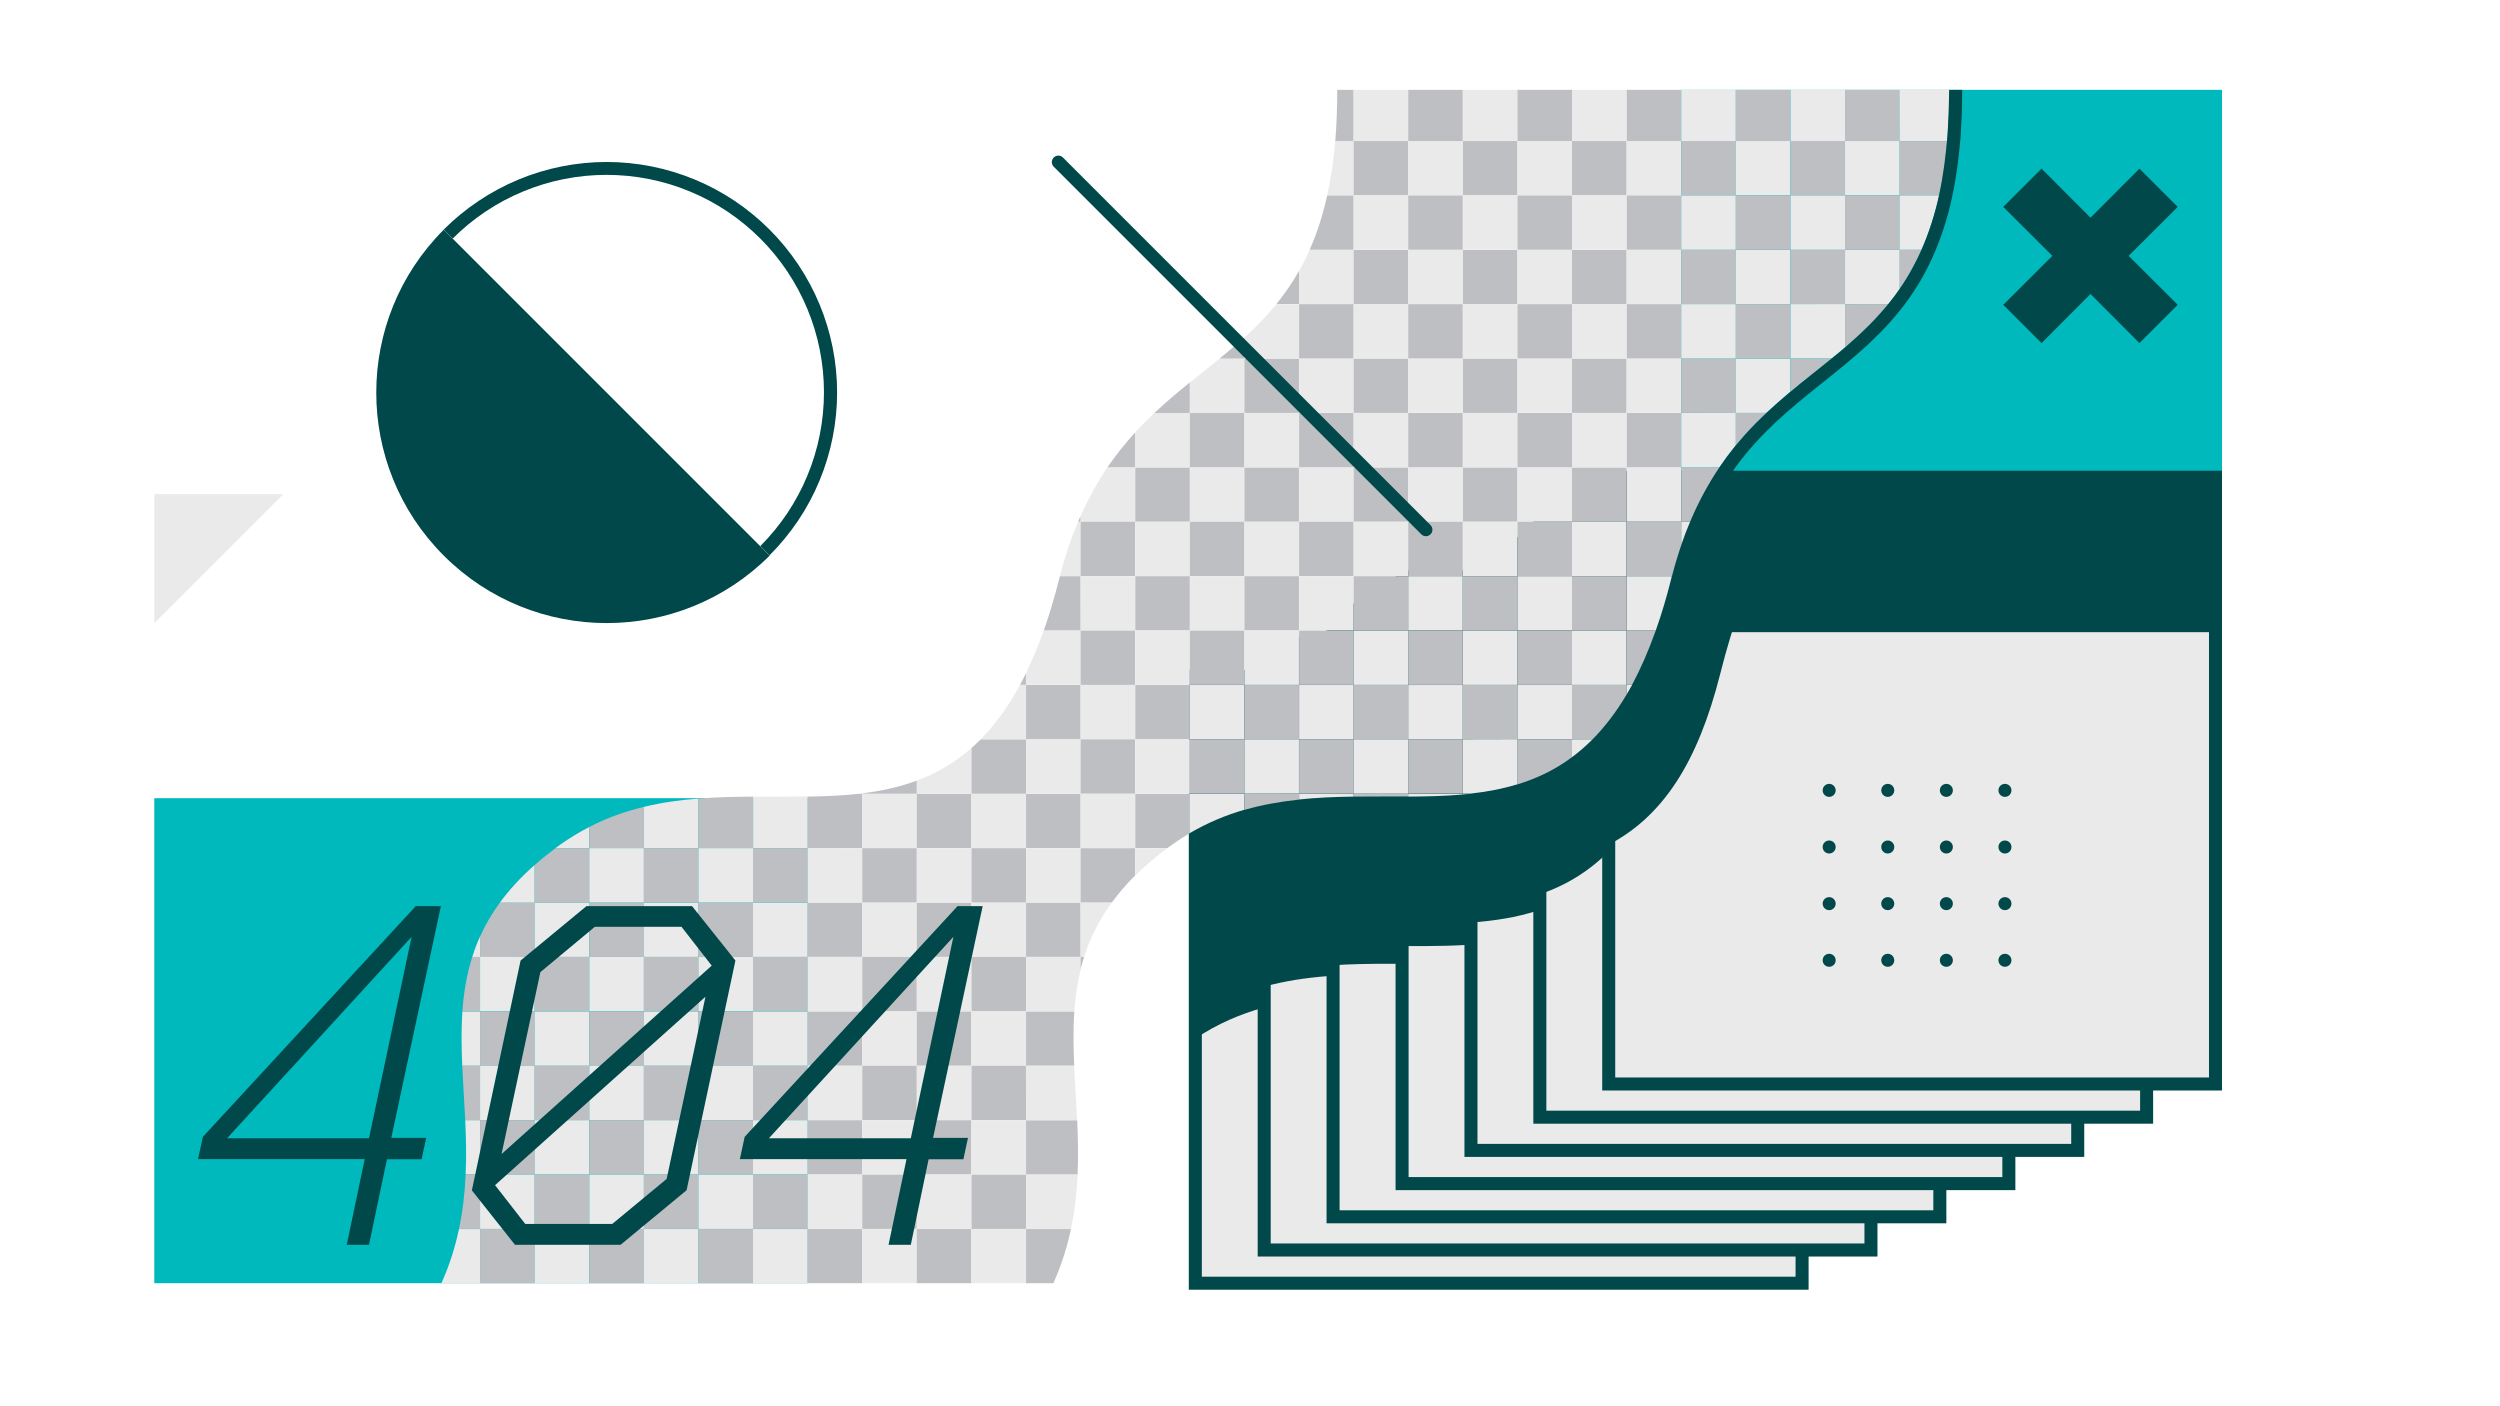 <?xml version="1.0" encoding="utf-8"?>
<!-- Generator: Adobe Illustrator 25.0.1, SVG Export Plug-In . SVG Version: 6.00 Build 0)  -->
<svg version="1.1" id="Layer_1" xmlns="http://www.w3.org/2000/svg" xmlns:xlink="http://www.w3.org/1999/xlink" x="0px" y="0px"
	 viewBox="0 0 1920 1080" style="enable-background:new 0 0 1920 1080;" xml:space="preserve">
<style type="text/css">
	.st0{fill:#00B9BC;}
	.st1{fill:#EAEAEA;}
	.st2{fill:#00484A;}
	.st3{fill:none;}
	.st4{fill:#BEBFC3;}
	.st5{fill:none;stroke:#00484A;stroke-width:10;stroke-linecap:round;stroke-miterlimit:10;}
</style>
<g>
	<rect x="118.5" y="613" class="st0" width="501.8" height="372.5"/>
	<rect x="1291" y="69" class="st0" width="415.5" height="471"/>
	<g>
		<g>
			<g>
				<rect x="918" y="519.5" class="st1" width="466" height="466"/>
				<path class="st2" d="M1389,990.5H913v-476h476V990.5z M923,980.5h456v-456H923V980.5z"/>
			</g>
			<rect x="918" y="519.5" class="st2" width="466" height="119"/>
			<path class="st2" d="M1327.9,519.5c-12.7,20.6-23.7,45.6-31.7,77.4C1229,862.8,1054.3,706.7,918,797.6V519.5H1327.9z"/>
		</g>
		<g>
			<g>
				<rect x="970.9" y="494" class="st1" width="466" height="466"/>
				<path class="st2" d="M1441.9,965h-476V489h476V965z M975.9,955h456V499h-456V955z"/>
			</g>
			<rect x="970.9" y="494" class="st2" width="466" height="119"/>
			<path class="st2" d="M1334.1,494c-15.4,22.3-28.6,50.1-37.9,86.9c-58.8,232.4-199.6,142.3-325.2,176.8V494H1334.1z"/>
		</g>
		<g>
			<g>
				<rect x="1023.8" y="468.5" class="st1" width="466" height="466"/>
				<path class="st2" d="M1494.8,939.5h-476v-476h476V939.5z M1028.8,929.5h456v-456h-456V929.5z"/>
			</g>
			<rect x="1023.8" y="468.5" class="st2" width="466" height="119"/>
			<path class="st2" d="M1347.4,468.5c-21,25-39.3,57.3-51.2,104.4C1245.6,773.1,1134,734,1023.8,741.3V468.5H1347.4z"/>
		</g>
		<g>
			<g>
				<rect x="1076.8" y="443" class="st1" width="466" height="466"/>
				<path class="st2" d="M1547.8,914h-476V438h476V914z M1081.8,904h456V448h-456V904z"/>
			</g>
			<rect x="1076.8" y="443" class="st2" width="466" height="119"/>
			<path class="st2" d="M1358,443c-25.4,26.6-48,61.3-61.9,116.3c-42.5,168-127.9,167.5-219.4,167.3V443H1358z"/>
		</g>
		<g>
			<g>
				<rect x="1129.7" y="417.5" class="st1" width="466" height="466"/>
				<path class="st2" d="M1600.7,888.5h-476v-476h476V888.5z M1134.7,878.5h456v-456h-456V878.5z"/>
			</g>
			<rect x="1129.7" y="417.5" class="st2" width="466" height="119"/>
			<path class="st2" d="M1366.5,417.5c-28.8,27.7-54.9,63.8-70.3,124.8c-34.1,135-96,161.2-166.5,166.2v-291H1366.5z"/>
		</g>
		<g>
			<g>
				<rect x="1182.6" y="392" class="st1" width="466" height="466"/>
				<path class="st2" d="M1653.6,863h-476V387h476V863z M1187.6,853h456V397h-456V853z"/>
			</g>
			<rect x="1182.6" y="392" class="st2" width="466" height="119"/>
			<path class="st2" d="M1381.4,392c-34.5,29.7-67.2,66.9-85.2,138.3c-25.3,99.9-65.7,140.2-113.6,156.5V392H1381.4z"/>
		</g>
		<g>
			<g>
				<rect x="1235.5" y="366.5" class="st1" width="466" height="466"/>
				<path class="st2" d="M1404.8,366.5c-39.5,32-63.4,70.5-83.8,151.5c-17.2,67.8-44,109-85.5,130.7V366.5H1404.8z"/>
				<path class="st2" d="M1706.5,837.5h-476v-476h476V837.5z M1240.5,827.5h456v-456h-456V827.5z"/>
			</g>
			<rect x="1235.5" y="366.5" class="st2" width="466" height="119"/>
		</g>
	</g>
	<g>
		<path class="st3" d="M1249.3,358.9h-41.9h-41.9h-41.9h-41.9h-41.9h-41.9H956h-41.9h-41.9h-21.4c0,0,0,0,0,0.1h21.4h41.9H956h41.9
			h41.9h41.9h41.9h41.9h41.9L1249.3,358.9l41.9,0.1h29.3c0,0,0,0,0-0.1h-29.3H1249.3z"/>
		<path class="st3" d="M1207.3,442.5h-41.9h-41.9h-41.9h-41.9h-41.9h-41.9H914h-41.9h-41.9H814c0,0,0,0,0,0.1h15.9h41.9h41.9h41.9
			h41.9h41.9h41.9h41.9h41.9L1207.3,442.5l41.9,0.1h34.7c0,0,0,0,0-0.1h-34.8H1207.3z"/>
		<path class="st3" d="M1417,191.8h-41.9h-41.9h-41.9h-41.9h-41.9h-41.9h-41.9h-41.9h-41.9h-33.8c0,0,0,0,0,0.1h33.8h41.9h41.9h41.9
			h41.9h41.9h41.9h41.9h41.9L1417,191.8l41.9,0.1h16.9c0,0,0,0,0-0.1h-16.9H1417z"/>
		<path class="st3" d="M1333.1,275.4h-41.9h-41.9h-41.9h-41.9h-41.9h-41.9h-41.9h-41.9H956h-19.1c0,0-0.1,0-0.1,0.1h19.1h41.9h41.9
			h41.9h41.9h41.9h41.9h41.9h41.9L1333.1,275.4l41.9,0.1h31.5c0,0,0.1,0,0.1-0.1H1375H1333.1z"/>
		<path class="st3" d="M1207.3,526h-41.9h-41.9h-41.9h-41.9h-41.9h-41.9H914h-41.9h-41.9H788h-4.6c0,0,0,0,0,0.1h4.7H830h41.9h41.9
			h41.9h41.9h41.9h41.9h41.9h41.9L1207.3,526l41.9,0.1h4.1c0,0,0,0,0-0.1h-4.1H1207.3z"/>
		<path class="st3" d="M746.1,776.7h-41.9h-41.9h-41.9h-41.9h-41.9h-41.9h-41.9h-41.9H369h-13.6c0,0,0,0,0,0.1H369h41.9h41.9h41.9
			h41.9h41.9h41.9h41.9h41.9L746.1,776.7l41.9,0.1h37.1c0,0,0,0,0-0.1H788H746.1z"/>
		<path class="st3" d="M746.1,860.2h-41.9h-41.9h-41.9h-41.9h-41.9h-41.9h-41.9h-41.9H369h-11.4c0,0,0,0,0,0.1H369h41.9h41.9h41.9
			h41.9h41.9h41.9h41.9h41.9L746.1,860.2l41.9,0.1h39.2c0,0,0,0,0-0.1H788H746.1z"/>
		<path class="st3" d="M1417,108.3h-41.9h-41.9h-41.9h-41.9h-41.9h-41.9h-41.9h-41.9h-41.9h-14.1c0,0,0,0,0,0.1h14.1h41.9h41.9h41.9
			h41.9h41.9h41.9h41.9h41.9L1417,108.3l41.9,0.1h36.5c0,0,0,0,0-0.1h-36.5H1417z"/>
		<path class="st3" d="M1081.5,609.6h-41.9h-41.9h-41.9h-41.9H872h-41.9H788h-41.9h-41.9h-41.9h-3c-0.2,0-0.4,0-0.6,0.1h3.6h41.9
			h41.9H788h41.9h41.9h41.9h41.9h41.9h41.9L1081.5,609.6l41.9,0.1h5.2c0.2,0,0.4,0,0.6-0.1h-5.8H1081.5z"/>
		<path class="st3" d="M788,693.1h-41.9h-41.9h-41.9h-41.9h-41.9h-41.9h-41.9h-41.9h-41.9h-26.7c0,0,0,0,0,0.1h26.7h41.9h41.9h41.9
			h41.9h41.9h41.9h41.9h41.9L788,693.1l41.9,0.1h24c0,0,0,0,0-0.1h-24H788z"/>
		<path class="st3" d="M746.1,943.8h-41.9h-41.9h-41.9h-41.9h-41.9h-41.9h-41.9h-41.9H369h-16.2c0,0,0,0,0,0.1H369h41.9h41.9h41.9
			h41.9h41.9h41.9h41.9h41.9L746.1,943.8l41.9,0.1h34.5c0,0,0,0,0-0.1H788H746.1z"/>
		<path class="st1" d="M352.5,943.9c-2.9,13.7-7.2,27.6-13.5,41.6h29.7v-41.6H352.5z"/>
		<rect x="368.7" y="943.9" class="st4" width="41.9" height="41.6"/>
		<rect x="410.6" y="943.9" class="st1" width="41.9" height="41.6"/>
		<rect x="452.6" y="943.9" class="st4" width="41.9" height="41.6"/>
		<rect x="494.5" y="943.9" class="st1" width="41.9" height="41.6"/>
		<rect x="536.4" y="943.9" class="st4" width="41.9" height="41.6"/>
		<rect x="578.3" y="943.9" class="st1" width="41.9" height="41.6"/>
		<rect x="620.3" y="943.9" class="st4" width="41.9" height="41.6"/>
		<rect x="662.2" y="943.9" class="st1" width="41.9" height="41.6"/>
		<rect x="704.1" y="943.9" class="st4" width="41.9" height="41.6"/>
		<rect x="746.1" y="943.9" class="st1" width="41.9" height="41.6"/>
		<path class="st4" d="M788,985.5h21c6.3-14.1,10.6-27.9,13.5-41.6H788V985.5z"/>
		<path class="st1" d="M368.7,860.3h-11.4c0.6,13.7,1,27.6,0.3,41.7h11.1V860.3z"/>
		<rect x="368.7" y="860.3" class="st4" width="41.9" height="41.7"/>
		<rect x="410.6" y="860.3" class="st1" width="41.9" height="41.7"/>
		<rect x="452.6" y="860.3" class="st4" width="41.9" height="41.7"/>
		<rect x="494.5" y="860.3" class="st1" width="41.9" height="41.7"/>
		<rect x="536.4" y="860.3" class="st4" width="41.9" height="41.7"/>
		<rect x="578.3" y="860.3" class="st1" width="41.9" height="41.7"/>
		<rect x="620.3" y="860.3" class="st4" width="41.9" height="41.7"/>
		<rect x="662.2" y="860.3" class="st1" width="41.9" height="41.7"/>
		<rect x="704.1" y="860.3" class="st4" width="41.9" height="41.7"/>
		<rect x="746.1" y="860.3" class="st1" width="41.9" height="41.7"/>
		<path class="st4" d="M788,902.1h39.6c0.6-14.1,0.3-28-0.3-41.7H788V902.1z"/>
		<path class="st4" d="M368.7,902.1h-11.1c-0.6,13.7-2.1,27.6-5.1,41.7h16.2V902.1z"/>
		<rect x="368.7" y="902.1" class="st1" width="41.9" height="41.7"/>
		<rect x="410.6" y="902.1" class="st4" width="41.9" height="41.7"/>
		<rect x="452.6" y="902.1" class="st1" width="41.9" height="41.7"/>
		<rect x="494.5" y="902.1" class="st4" width="41.9" height="41.7"/>
		<rect x="536.4" y="902.1" class="st1" width="41.9" height="41.7"/>
		<rect x="578.3" y="902.1" class="st4" width="41.9" height="41.7"/>
		<rect x="620.3" y="902.1" class="st1" width="41.9" height="41.7"/>
		<rect x="662.2" y="902.1" class="st4" width="41.9" height="41.7"/>
		<rect x="704.1" y="902.1" class="st1" width="41.9" height="41.7"/>
		<rect x="746.1" y="902.1" class="st4" width="41.9" height="41.7"/>
		<path class="st1" d="M788,943.8h34.5c3-14.1,4.5-28,5.1-41.7H788V943.8z"/>
		<path class="st1" d="M368.7,776.8h-13.6c-0.9,13.7-0.7,27.6-0.1,41.7h13.7V776.8z"/>
		<rect x="368.7" y="776.8" class="st4" width="41.9" height="41.7"/>
		<rect x="410.6" y="776.8" class="st1" width="41.9" height="41.7"/>
		<rect x="452.6" y="776.8" class="st4" width="41.9" height="41.7"/>
		<rect x="494.5" y="776.8" class="st1" width="41.9" height="41.7"/>
		<rect x="536.4" y="776.8" class="st4" width="41.9" height="41.7"/>
		<rect x="578.3" y="776.8" class="st1" width="41.9" height="41.7"/>
		<rect x="620.3" y="776.8" class="st4" width="41.9" height="41.7"/>
		<rect x="662.2" y="776.8" class="st1" width="41.9" height="41.7"/>
		<rect x="704.1" y="776.8" class="st4" width="41.9" height="41.7"/>
		<rect x="746.1" y="776.8" class="st1" width="41.9" height="41.7"/>
		<path class="st4" d="M788,818.5h37c-0.6-14.1-0.9-28.1,0.1-41.7H788V818.5z"/>
		<path class="st4" d="M368.7,818.5H355c0.6,13.7,1.6,27.6,2.3,41.7h11.4L368.7,818.5L368.7,818.5z"/>
		<rect x="368.7" y="818.5" class="st1" width="41.9" height="41.7"/>
		<rect x="410.6" y="818.5" class="st4" width="41.9" height="41.7"/>
		<rect x="452.6" y="818.5" class="st1" width="41.9" height="41.7"/>
		<rect x="494.5" y="818.5" class="st4" width="41.9" height="41.7"/>
		<rect x="536.4" y="818.5" class="st1" width="41.9" height="41.7"/>
		<rect x="578.3" y="818.5" class="st4" width="41.9" height="41.7"/>
		<rect x="620.3" y="818.5" class="st1" width="41.9" height="41.7"/>
		<rect x="662.2" y="818.5" class="st4" width="41.9" height="41.7"/>
		<rect x="704.1" y="818.5" class="st1" width="41.9" height="41.7"/>
		<rect x="746.1" y="818.5" class="st4" width="41.9" height="41.7"/>
		<path class="st1" d="M788,860.2h39.2c-0.7-14.1-1.6-28-2.3-41.7h-37L788,860.2L788,860.2z"/>
		<path class="st1" d="M368.7,719.2c-2.4,5.2-4.4,10.5-6,15.8h6V719.2z"/>
		<path class="st4" d="M410.6,734.9v-41.7h-26.7c-6.3,8.6-11.2,17.2-15.2,26V735L410.6,734.9L410.6,734.9z"/>
		<rect x="410.6" y="693.2" class="st1" width="41.9" height="41.7"/>
		<rect x="452.6" y="693.2" class="st4" width="41.9" height="41.7"/>
		<rect x="494.5" y="693.2" class="st1" width="41.9" height="41.7"/>
		<rect x="536.4" y="693.2" class="st4" width="41.9" height="41.7"/>
		<rect x="578.3" y="693.2" class="st1" width="41.9" height="41.7"/>
		<rect x="620.3" y="693.2" class="st4" width="41.9" height="41.7"/>
		<rect x="662.2" y="693.2" class="st1" width="41.9" height="41.7"/>
		<rect x="704.1" y="693.2" class="st4" width="41.9" height="41.7"/>
		<rect x="746.1" y="693.2" class="st1" width="41.9" height="41.7"/>
		<rect x="788" y="693.2" class="st4" width="41.9" height="41.7"/>
		<path class="st1" d="M829.9,734.9h2.7c4.5-14.2,11.3-28.1,21.2-41.7h-24L829.9,734.9L829.9,734.9z"/>
		<path class="st4" d="M368.7,734.9h-6c-4.3,13.7-6.6,27.6-7.6,41.7h13.6V734.9z"/>
		<rect x="368.7" y="734.9" class="st1" width="41.9" height="41.7"/>
		<rect x="410.6" y="734.9" class="st4" width="41.9" height="41.7"/>
		<rect x="452.6" y="734.9" class="st1" width="41.9" height="41.7"/>
		<rect x="494.5" y="734.9" class="st4" width="41.9" height="41.7"/>
		<rect x="536.4" y="734.9" class="st1" width="41.9" height="41.7"/>
		<rect x="578.3" y="734.9" class="st4" width="41.9" height="41.7"/>
		<rect x="620.3" y="734.9" class="st1" width="41.9" height="41.7"/>
		<rect x="662.2" y="734.9" class="st4" width="41.9" height="41.7"/>
		<rect x="704.1" y="734.9" class="st1" width="41.9" height="41.7"/>
		<rect x="746.1" y="734.9" class="st4" width="41.9" height="41.7"/>
		<path class="st1" d="M788,734.9v41.7h37.1c0.8-10.9,2.2-21.6,4.9-32.1v-9.6L788,734.9L788,734.9z"/>
		<path class="st4" d="M829.9,744.5c0.8-3.2,1.7-6.4,2.7-9.6h-2.7V744.5z"/>
		<path class="st1" d="M452.6,635.1c-7.4,3.8-14.8,8.3-22.1,13.4c-1.3,1-2.7,1.9-4,2.9h26v-16.3L452.6,635.1L452.6,635.1z"/>
		<path class="st4" d="M494.5,651.4v-31.7c-14.2,3.4-28.2,8.3-41.9,15.4v16.3H494.5z"/>
		<path class="st1" d="M536.4,651.4v-38.1c-14.1,1.1-28.1,3-41.9,6.4v31.7L536.4,651.4L536.4,651.4z"/>
		<path class="st4" d="M578.3,651.4v-39.6c-13.9,0.1-27.9,0.4-41.9,1.5v38.1H578.3z"/>
		<path class="st1" d="M620.3,651.4v-39.7c-13.8,0.2-27.8,0-41.9,0.1v39.6L620.3,651.4L620.3,651.4z"/>
		<path class="st4" d="M662.2,651.4v-41.7h-3.6c-12.5,1.4-25.3,1.9-38.4,2.1v39.7L662.2,651.4L662.2,651.4z"/>
		<rect x="662.2" y="609.6" class="st1" width="41.9" height="41.7"/>
		<rect x="704.1" y="609.6" class="st4" width="41.9" height="41.7"/>
		<rect x="746.1" y="609.6" class="st1" width="41.9" height="41.7"/>
		<rect x="788" y="609.6" class="st4" width="41.9" height="41.7"/>
		<rect x="829.9" y="609.6" class="st1" width="41.9" height="41.7"/>
		<path class="st4" d="M871.9,609.6v41.7h24.7c1.3-1,2.6-1.9,4-2.9c4.4-3.1,8.8-6,13.3-8.6v-30.2H871.9z"/>
		<path class="st1" d="M913.8,609.6v30.2c13.7-8,27.7-13.8,41.9-17.9v-12.3H913.8z"/>
		<path class="st4" d="M955.7,609.6V622c13.8-4,27.8-6.4,41.9-7.9v-4.4L955.7,609.6L955.7,609.6z"/>
		<path class="st1" d="M997.7,609.6v4.4c14-1.5,28-2,41.9-2.2v-2.2H997.7z"/>
		<path class="st4" d="M1039.6,609.6v2.2c14.1-0.2,28.1,0,41.9-0.1v-2.2L1039.6,609.6L1039.6,609.6z"/>
		<path class="st1" d="M1081.5,609.6v2.2c14.2-0.1,28.3-0.4,41.9-1.6v-0.5h-41.9V609.6z"/>
		<path class="st4" d="M1123.5,610.2c1.7-0.2,3.4-0.3,5.2-0.5h-5.2V610.2z"/>
		<path class="st1" d="M410.6,664.3c-10.8,9.5-19.5,19.1-26.7,28.9h26.7V664.3z"/>
		<path class="st4" d="M452.6,693.1v-41.7h-26c-5.7,4.3-11,8.5-15.9,12.9v28.9h41.9V693.1z"/>
		<rect x="452.6" y="651.4" class="st1" width="41.9" height="41.7"/>
		<rect x="494.5" y="651.4" class="st4" width="41.9" height="41.7"/>
		<rect x="536.4" y="651.4" class="st1" width="41.9" height="41.7"/>
		<rect x="578.3" y="651.4" class="st4" width="41.9" height="41.7"/>
		<rect x="620.3" y="651.4" class="st1" width="41.9" height="41.7"/>
		<rect x="662.2" y="651.4" class="st4" width="41.9" height="41.7"/>
		<rect x="704.1" y="651.4" class="st1" width="41.9" height="41.7"/>
		<rect x="746.1" y="651.4" class="st4" width="41.9" height="41.7"/>
		<rect x="788" y="651.4" class="st1" width="41.9" height="41.7"/>
		<path class="st4" d="M829.9,651.4v41.7h24c5.1-7,11-13.9,17.9-20.7v-21H829.9z"/>
		<path class="st1" d="M871.9,672.4c7.1-7.1,15.3-14.1,24.7-21h-24.7V672.4z"/>
		<path class="st1" d="M788,526.1h-4.7c-9.2,17.1-19.4,30.8-30.2,41.7H788V526.1z"/>
		<rect x="788" y="526.1" class="st4" width="41.9" height="41.7"/>
		<rect x="829.9" y="526.1" class="st1" width="41.9" height="41.7"/>
		<rect x="871.9" y="526.1" class="st4" width="41.9" height="41.7"/>
		<rect x="913.8" y="526.1" class="st1" width="41.9" height="41.7"/>
		<rect x="955.7" y="526.1" class="st4" width="41.9" height="41.7"/>
		<rect x="997.7" y="526.1" class="st1" width="41.9" height="41.7"/>
		<rect x="1039.6" y="526.1" class="st4" width="41.9" height="41.7"/>
		<rect x="1081.5" y="526.1" class="st1" width="41.9" height="41.7"/>
		<rect x="1123.5" y="526.1" class="st4" width="41.9" height="41.7"/>
		<rect x="1165.4" y="526.1" class="st1" width="41.9" height="41.7"/>
		<path class="st4" d="M1207.3,526.1v41.7h15.8c9.3-9.4,18-20.7,26.2-34.5v-7.2H1207.3z"/>
		<path class="st1" d="M1249.3,533.3c1.4-2.3,2.7-4.7,4.1-7.2h-4.1V533.3z"/>
		<path class="st1" d="M662.2,609.2c-1,0.1-2,0.2-3,0.3h3V609.2z"/>
		<path class="st4" d="M704.1,609.6v-10.1c-13.4,5-27.5,8-41.9,9.8v0.3H704.1z"/>
		<path class="st1" d="M746.1,609.6v-35.1C733,586,719,594,704.2,599.5v10.1H746.1z"/>
		<path class="st4" d="M788,609.6v-41.7h-34.9c-2.3,2.3-4.7,4.5-7,6.6v35.1L788,609.6L788,609.6z"/>
		<rect x="788" y="567.8" class="st1" width="41.9" height="41.7"/>
		<rect x="829.9" y="567.8" class="st4" width="41.9" height="41.7"/>
		<rect x="871.9" y="567.8" class="st1" width="41.9" height="41.7"/>
		<rect x="913.8" y="567.8" class="st4" width="41.9" height="41.7"/>
		<rect x="955.7" y="567.8" class="st1" width="41.9" height="41.7"/>
		<rect x="997.7" y="567.8" class="st4" width="41.9" height="41.7"/>
		<rect x="1039.6" y="567.8" class="st1" width="41.9" height="41.7"/>
		<rect x="1081.5" y="567.8" class="st4" width="41.9" height="41.7"/>
		<path class="st1" d="M1123.5,567.8v41.7h5.8c12.4-1.4,24.5-3.6,36.2-7.2v-34.6L1123.5,567.8L1123.5,567.8z"/>
		<path class="st4" d="M1165.4,567.8v34.6c14.7-4.5,28.8-11.1,41.9-20.9v-13.7L1165.4,567.8L1165.4,567.8z"/>
		<path class="st1" d="M1207.3,581.5c5.4-4,10.7-8.6,15.8-13.7h-15.8V581.5z"/>
		<path class="st4" d="M829.9,442.5H814c-0.2,0.7-0.3,1.3-0.5,2c-3.7,14.5-7.6,27.7-11.9,39.8H830L829.9,442.5L829.9,442.5z"/>
		<rect x="829.9" y="442.5" class="st1" width="41.9" height="41.7"/>
		<rect x="871.9" y="442.5" class="st4" width="41.9" height="41.7"/>
		<rect x="913.8" y="442.5" class="st1" width="41.9" height="41.7"/>
		<rect x="955.7" y="442.5" class="st4" width="41.9" height="41.7"/>
		<rect x="997.7" y="442.5" class="st1" width="41.9" height="41.7"/>
		<rect x="1039.6" y="442.5" class="st4" width="41.9" height="41.7"/>
		<rect x="1081.5" y="442.5" class="st1" width="41.9" height="41.7"/>
		<rect x="1123.5" y="442.5" class="st4" width="41.9" height="41.7"/>
		<rect x="1165.4" y="442.5" class="st1" width="41.9" height="41.7"/>
		<rect x="1207.3" y="442.5" class="st4" width="41.9" height="41.7"/>
		<path class="st1" d="M1249.3,484.3h22.3c4.3-12.1,8.3-25.3,11.9-39.8c0.2-0.7,0.3-1.3,0.5-2h-34.7L1249.3,484.3L1249.3,484.3z"/>
		<path class="st4" d="M788,517c-1.5,3.1-3.1,6.1-4.6,9h4.6V517z"/>
		<path class="st1" d="M829.9,526v-41.7h-28.4c-4.2,12-8.8,22.9-13.6,32.7v9H829.9z"/>
		<rect x="829.9" y="484.3" class="st4" width="41.9" height="41.7"/>
		<rect x="871.9" y="484.3" class="st1" width="41.9" height="41.7"/>
		<rect x="913.8" y="484.3" class="st4" width="41.9" height="41.7"/>
		<rect x="955.7" y="484.3" class="st1" width="41.9" height="41.7"/>
		<rect x="997.7" y="484.3" class="st4" width="41.9" height="41.7"/>
		<rect x="1039.6" y="484.3" class="st1" width="41.9" height="41.7"/>
		<rect x="1081.5" y="484.3" class="st4" width="41.9" height="41.7"/>
		<rect x="1123.5" y="484.3" class="st1" width="41.9" height="41.7"/>
		<rect x="1165.4" y="484.3" class="st4" width="41.9" height="41.7"/>
		<rect x="1207.3" y="484.3" class="st1" width="41.9" height="41.7"/>
		<path class="st4" d="M1249.3,526h4.1c6.5-12.1,12.6-26,18.2-41.7h-22.3L1249.3,526L1249.3,526z"/>
		<path class="st4" d="M829.9,396.2c-0.7,1.5-1.3,3-2,4.6h2V396.2z"/>
		<path class="st1" d="M871.9,400.7V359h-21.4c-7.4,10.9-14.3,23.2-20.5,37.2v4.6h41.9V400.7z"/>
		<rect x="871.9" y="359" class="st4" width="41.9" height="41.7"/>
		<rect x="913.8" y="359" class="st1" width="41.9" height="41.7"/>
		<rect x="955.7" y="359" class="st4" width="41.9" height="41.7"/>
		<rect x="997.7" y="359" class="st1" width="41.9" height="41.7"/>
		<rect x="1039.6" y="359" class="st4" width="41.9" height="41.7"/>
		<rect x="1081.5" y="359" class="st1" width="41.9" height="41.7"/>
		<rect x="1123.5" y="359" class="st4" width="41.9" height="41.7"/>
		<rect x="1165.4" y="359" class="st1" width="41.9" height="41.7"/>
		<rect x="1207.3" y="359" class="st4" width="41.9" height="41.7"/>
		<rect x="1249.3" y="359" class="st1" width="41.9" height="41.7"/>
		<path class="st4" d="M1291.2,400.7h6.8c6.7-15.9,14.3-29.6,22.5-41.7h-29.3V400.7z"/>
		<path class="st1" d="M829.9,400.7h-2c-5.3,12.5-9.9,26.3-13.9,41.7h15.9V400.7z"/>
		<rect x="829.9" y="400.7" class="st4" width="41.9" height="41.7"/>
		<rect x="871.9" y="400.7" class="st1" width="41.9" height="41.7"/>
		<rect x="913.8" y="400.7" class="st4" width="41.9" height="41.7"/>
		<rect x="955.7" y="400.7" class="st1" width="41.9" height="41.7"/>
		<rect x="997.7" y="400.7" class="st4" width="41.9" height="41.7"/>
		<rect x="1039.6" y="400.7" class="st1" width="41.9" height="41.7"/>
		<rect x="1081.5" y="400.7" class="st4" width="41.9" height="41.7"/>
		<rect x="1123.5" y="400.7" class="st1" width="41.9" height="41.7"/>
		<rect x="1165.4" y="400.7" class="st4" width="41.9" height="41.7"/>
		<rect x="1207.3" y="400.7" class="st1" width="41.9" height="41.7"/>
		<path class="st4" d="M1249.3,400.7v41.7h34.8c2.2-8.5,4.6-16.4,7.2-24v-17.8L1249.3,400.7L1249.3,400.7z"/>
		<path class="st1" d="M1291.2,418.5c2.1-6.2,4.4-12.1,6.8-17.8h-6.8V418.5z"/>
		<path class="st4" d="M913.8,293.7c-9.2,7.4-18.3,15.1-27.3,23.5h27.3V293.7z"/>
		<path class="st1" d="M955.7,317.2v-41.7h-19.1c-7.5,6.1-15.1,12.1-22.8,18.3v23.5L955.7,317.2L955.7,317.2z"/>
		<rect x="955.7" y="275.4" class="st4" width="41.9" height="41.7"/>
		<rect x="997.7" y="275.4" class="st1" width="41.9" height="41.7"/>
		<rect x="1039.6" y="275.4" class="st4" width="41.9" height="41.7"/>
		<rect x="1081.5" y="275.4" class="st1" width="41.9" height="41.7"/>
		<rect x="1123.5" y="275.4" class="st4" width="41.9" height="41.7"/>
		<rect x="1165.4" y="275.4" class="st1" width="41.9" height="41.7"/>
		<rect x="1207.3" y="275.4" class="st4" width="41.9" height="41.7"/>
		<rect x="1249.3" y="275.4" class="st1" width="41.9" height="41.7"/>
		<rect x="1291.2" y="275.4" class="st4" width="41.9" height="41.7"/>
		<path class="st1" d="M1333.1,275.4v41.7h23.4c6.1-5.7,12.3-11.1,18.5-16.3v-25.4L1333.1,275.4L1333.1,275.4z"/>
		<path class="st4" d="M1375.1,300.9c10.5-8.8,21.2-17,31.5-25.4h-31.5V300.9z"/>
		<path class="st4" d="M871.9,332c-7.4,8.1-14.6,17-21.4,26.9h21.4V332z"/>
		<path class="st1" d="M913.8,358.9v-41.7h-27.3c-5,4.7-9.9,9.6-14.7,14.8v26.9L913.8,358.9L913.8,358.9z"/>
		<rect x="913.8" y="317.2" class="st4" width="41.9" height="41.7"/>
		<rect x="955.7" y="317.2" class="st1" width="41.9" height="41.7"/>
		<rect x="997.7" y="317.2" class="st4" width="41.9" height="41.7"/>
		<rect x="1039.6" y="317.2" class="st1" width="41.9" height="41.7"/>
		<rect x="1081.5" y="317.2" class="st4" width="41.9" height="41.7"/>
		<rect x="1123.5" y="317.2" class="st1" width="41.9" height="41.7"/>
		<rect x="1165.4" y="317.2" class="st4" width="41.9" height="41.7"/>
		<rect x="1207.3" y="317.2" class="st1" width="41.9" height="41.7"/>
		<rect x="1249.3" y="317.2" class="st4" width="41.9" height="41.7"/>
		<path class="st1" d="M1291.2,317.2v41.7h29.3c4.1-6,8.3-11.6,12.6-16.9v-24.9L1291.2,317.2L1291.2,317.2z"/>
		<path class="st4" d="M1333.1,342.1c7.5-9.1,15.4-17.3,23.4-24.9h-23.4V342.1z"/>
		<path class="st4" d="M997.7,208c-5.3,9.4-11.2,17.8-17.5,25.6h17.5V208z"/>
		<path class="st1" d="M1039.6,233.6v-41.7h-33.8c-2.5,5.7-5.2,11.1-8.1,16.2v25.6h41.9V233.6z"/>
		<rect x="1039.6" y="191.9" class="st4" width="41.9" height="41.7"/>
		<rect x="1081.5" y="191.9" class="st1" width="41.9" height="41.7"/>
		<rect x="1123.5" y="191.9" class="st4" width="41.9" height="41.7"/>
		<rect x="1165.4" y="191.9" class="st1" width="41.9" height="41.7"/>
		<rect x="1207.3" y="191.9" class="st4" width="41.9" height="41.7"/>
		<rect x="1249.3" y="191.9" class="st1" width="41.9" height="41.7"/>
		<rect x="1291.2" y="191.9" class="st4" width="41.9" height="41.7"/>
		<rect x="1333.1" y="191.9" class="st1" width="41.9" height="41.7"/>
		<rect x="1375.1" y="191.9" class="st4" width="41.9" height="41.7"/>
		<path class="st1" d="M1417,191.9v41.7h33.2c3-3.7,6-7.6,8.8-11.7v-30.1h-42V191.9z"/>
		<path class="st4" d="M1458.9,222c6.2-9,11.9-18.9,16.9-30.1h-16.9V222z"/>
		<path class="st4" d="M955.7,259.1c-6.2,5.6-12.6,11-19.1,16.3h19.1V259.1z"/>
		<path class="st1" d="M997.7,275.4v-41.7h-17.5c-7.6,9.3-15.8,17.6-24.4,25.5v16.3h41.9V275.4z"/>
		<rect x="997.7" y="233.6" class="st4" width="41.9" height="41.7"/>
		<rect x="1039.6" y="233.6" class="st1" width="41.9" height="41.7"/>
		<rect x="1081.5" y="233.6" class="st4" width="41.9" height="41.7"/>
		<rect x="1123.5" y="233.6" class="st1" width="41.9" height="41.7"/>
		<rect x="1165.4" y="233.6" class="st4" width="41.9" height="41.7"/>
		<rect x="1207.3" y="233.6" class="st1" width="41.9" height="41.7"/>
		<rect x="1249.3" y="233.6" class="st4" width="41.9" height="41.7"/>
		<rect x="1291.2" y="233.6" class="st1" width="41.9" height="41.7"/>
		<rect x="1333.1" y="233.6" class="st4" width="41.9" height="41.7"/>
		<path class="st1" d="M1375.1,233.6v41.7h31.6c3.5-2.8,6.9-5.7,10.3-8.6v-33.2L1375.1,233.6L1375.1,233.6z"/>
		<path class="st4" d="M1417,266.8c11.8-10.1,23-20.7,33.2-33.2H1417V266.8z"/>
		<path class="st1" d="M1039.6,108.3h-14.1c-1.3,15.3-3.4,29.2-6.2,41.7h20.3V108.3z"/>
		<rect x="1039.6" y="108.3" class="st4" width="41.9" height="41.7"/>
		<rect x="1081.5" y="108.3" class="st1" width="41.9" height="41.7"/>
		<rect x="1123.5" y="108.3" class="st4" width="41.9" height="41.7"/>
		<rect x="1165.4" y="108.3" class="st1" width="41.9" height="41.7"/>
		<rect x="1207.3" y="108.3" class="st4" width="41.9" height="41.7"/>
		<rect x="1249.3" y="108.3" class="st1" width="41.9" height="41.7"/>
		<rect x="1291.2" y="108.3" class="st4" width="41.9" height="41.7"/>
		<rect x="1333.1" y="108.3" class="st1" width="41.9" height="41.7"/>
		<rect x="1375.1" y="108.3" class="st4" width="41.9" height="41.7"/>
		<rect x="1417" y="108.3" class="st1" width="41.9" height="41.7"/>
		<path class="st4" d="M1458.9,150.1h30.4c2.8-12.6,4.9-26.4,6.2-41.7H1459L1458.9,150.1L1458.9,150.1z"/>
		<path class="st4" d="M1039.6,150.1h-20.3c-3.5,15.7-8,29.5-13.5,41.7h33.8V150.1z"/>
		<rect x="1039.6" y="150.1" class="st1" width="41.9" height="41.7"/>
		<rect x="1081.5" y="150.1" class="st4" width="41.9" height="41.7"/>
		<rect x="1123.5" y="150.1" class="st1" width="41.9" height="41.7"/>
		<rect x="1165.4" y="150.1" class="st4" width="41.9" height="41.7"/>
		<rect x="1207.3" y="150.1" class="st1" width="41.9" height="41.7"/>
		<rect x="1249.3" y="150.1" class="st4" width="41.9" height="41.7"/>
		<rect x="1291.2" y="150.1" class="st1" width="41.9" height="41.7"/>
		<rect x="1333.1" y="150.1" class="st4" width="41.9" height="41.7"/>
		<rect x="1375.1" y="150.1" class="st1" width="41.9" height="41.7"/>
		<rect x="1417" y="150.1" class="st4" width="41.9" height="41.7"/>
		<path class="st1" d="M1458.9,191.8h16.9c5.4-12.2,10-26,13.5-41.7h-30.4V191.8z"/>
		<path class="st4" d="M1039.6,69H1027c0,14.1-0.5,27.1-1.5,39.3h14.1V69z"/>
		<rect x="1039.6" y="69" class="st1" width="41.9" height="39.3"/>
		<rect x="1081.5" y="69" class="st4" width="41.9" height="39.3"/>
		<rect x="1123.5" y="69" class="st1" width="41.9" height="39.3"/>
		<rect x="1165.4" y="69" class="st4" width="41.9" height="39.3"/>
		<rect x="1207.3" y="69" class="st1" width="41.9" height="39.3"/>
		<rect x="1249.3" y="69" class="st4" width="41.9" height="39.3"/>
		<rect x="1291.2" y="69" class="st1" width="41.9" height="39.3"/>
		<rect x="1333.1" y="69" class="st4" width="41.9" height="39.3"/>
		<rect x="1375.1" y="69" class="st1" width="41.9" height="39.3"/>
		<rect x="1417" y="69" class="st4" width="41.9" height="39.3"/>
		<path class="st1" d="M1458.9,108.3h36.5c1-12.1,1.6-25.2,1.5-39.3h-38.1L1458.9,108.3L1458.9,108.3z"/>
	</g>
	<g>
		<path class="st2" d="M340.8,176.3c16.4-16.4,36-29.5,57.4-38.4c21.4-8.9,44.6-13.5,67.7-13.5c23.2,0,46.3,4.6,67.7,13.5
			c21.4,8.8,41,22,57.4,38.4s29.5,36,38.4,57.4s13.5,44.6,13.5,67.7c0,23.2-4.6,46.3-13.5,67.7c-8.8,21.4-22,41-38.4,57.4l-7.1-7.1
			c15.5-15.5,27.9-34,36.2-54.2c8.4-20.2,12.7-42,12.7-63.9s-4.3-43.7-12.7-63.9c-8.3-20.2-20.7-38.7-36.2-54.2s-34-27.9-54.2-36.2
			c-20.2-8.4-42-12.7-63.9-12.7s-43.7,4.3-63.9,12.7c-20.2,8.3-38.7,20.7-54.2,36.2L340.8,176.3z"/>
		<path class="st2" d="M591.1,426.7c-69.1,69.1-181.2,69.1-250.3,0s-69.1-181.2,0-250.3"/>
	</g>
	<polygon class="st2" points="1672.5,158.9 1643.1,129.5 1605.5,167.2 1567.9,129.5 1538.5,158.9 1576.2,196.5 1538.5,234.1 
		1567.9,263.5 1605.5,225.8 1643.1,263.5 1672.5,234.1 1634.8,196.5 	"/>
	<path id="XMLID_2_" class="st2" d="M1507,69l-0.2,11.8l-0.1,5.9c0,2-0.2,3.9-0.3,5.9l-0.6,11.8l-1.1,11.8
		c-1.7,15.7-4.2,31.4-8.3,46.9c-4.2,15.5-9.8,30.7-17.4,45.1c-7.5,14.4-17.1,27.7-27.9,39.7c-5.3,6.1-11.1,11.6-16.9,17.1
		c-2.9,2.6-5.9,5.3-8.9,7.9c-3,2.5-6,5.1-9,7.6c-12,9.9-24.2,19.3-35.8,29c-23.2,19.4-44,40.5-58.5,66.4l-8.6-5.2l6-9.9l0.7-1.2
		l0.8-1.2l1.7-2.4l3.3-4.7c2.3-3.1,4.7-6.1,7.1-9.1c2.5-2.9,5-5.9,7.5-8.7c10.3-11.4,21.7-21.8,33.5-31.7c11.8-9.9,24-19.3,35.9-29
		c3-2.4,5.9-4.9,8.8-7.4s5.8-5.1,8.6-7.7c5.6-5.3,11.1-10.6,16.2-16.4c10.3-11.4,19.4-24,26.5-37.7c7.2-13.6,12.6-28.1,16.6-43
		s6.4-30.1,8-45.4l1.1-11.5l0.6-11.5c0.1-1.9,0.2-3.8,0.3-5.8l0.1-5.8L1497,69H1507z"/>
	<g>
		<circle class="st2" cx="1404.8" cy="607" r="5"/>
		<circle class="st2" cx="1449.8" cy="607" r="5"/>
		<circle class="st2" cx="1494.8" cy="607" r="5"/>
		<circle class="st2" cx="1539.8" cy="607" r="5"/>
	</g>
	<g>
		<circle class="st2" cx="1404.8" cy="650.5" r="5"/>
		<circle class="st2" cx="1449.8" cy="650.5" r="5"/>
		<circle class="st2" cx="1494.8" cy="650.5" r="5"/>
		<circle class="st2" cx="1539.8" cy="650.5" r="5"/>
	</g>
	<g>
		<circle class="st2" cx="1404.8" cy="694" r="5"/>
		<circle class="st2" cx="1449.8" cy="694" r="5"/>
		<circle class="st2" cx="1494.8" cy="694" r="5"/>
		<circle class="st2" cx="1539.8" cy="694" r="5"/>
	</g>
	<g>
		<circle class="st2" cx="1404.8" cy="737.5" r="5"/>
		<circle class="st2" cx="1449.8" cy="737.5" r="5"/>
		<circle class="st2" cx="1494.8" cy="737.5" r="5"/>
		<circle class="st2" cx="1539.8" cy="737.5" r="5"/>
	</g>
	<g>
		<path class="st2" d="M297.2,890.2L283.4,956h-17.1l13.8-65.8h-128l3.7-17.1l163.5-177.2h19.3l-38.1,178h26.8l-3.5,16.4h-26.6
			L297.2,890.2L297.2,890.2z M174.4,874.2h109l32.7-154.7L174.4,874.2z"/>
		<path class="st2" d="M527.3,914.1L476.6,956h-81.1l-33.1-41.8l37.4-176.5l50.6-41.8h81.1l33.3,41.8L527.3,914.1z M380.2,910.2
			l23.2,29.8h66.8l41.8-34.6l29.8-139.9L380.2,910.2z M415,746.6l-29.8,139.7l161.4-144.7l-23.2-29.8h-66.6L415,746.6z"/>
		<path class="st2" d="M713.2,890.2L699.5,956h-17.1l13.8-65.8h-128l3.7-17.1l163.5-177.2h19.3l-38.1,178h26.8l-3.5,16.4h-26.7
			V890.2z M590.5,874.2h109l32.7-154.7L590.5,874.2z"/>
	</g>
	<line class="st5" x1="812.8" y1="124.5" x2="1095.1" y2="406.8"/>
	<polygon class="st1" points="217.5,379.5 118.5,379.5 118.5,478.5 	"/>
</g>
</svg>
